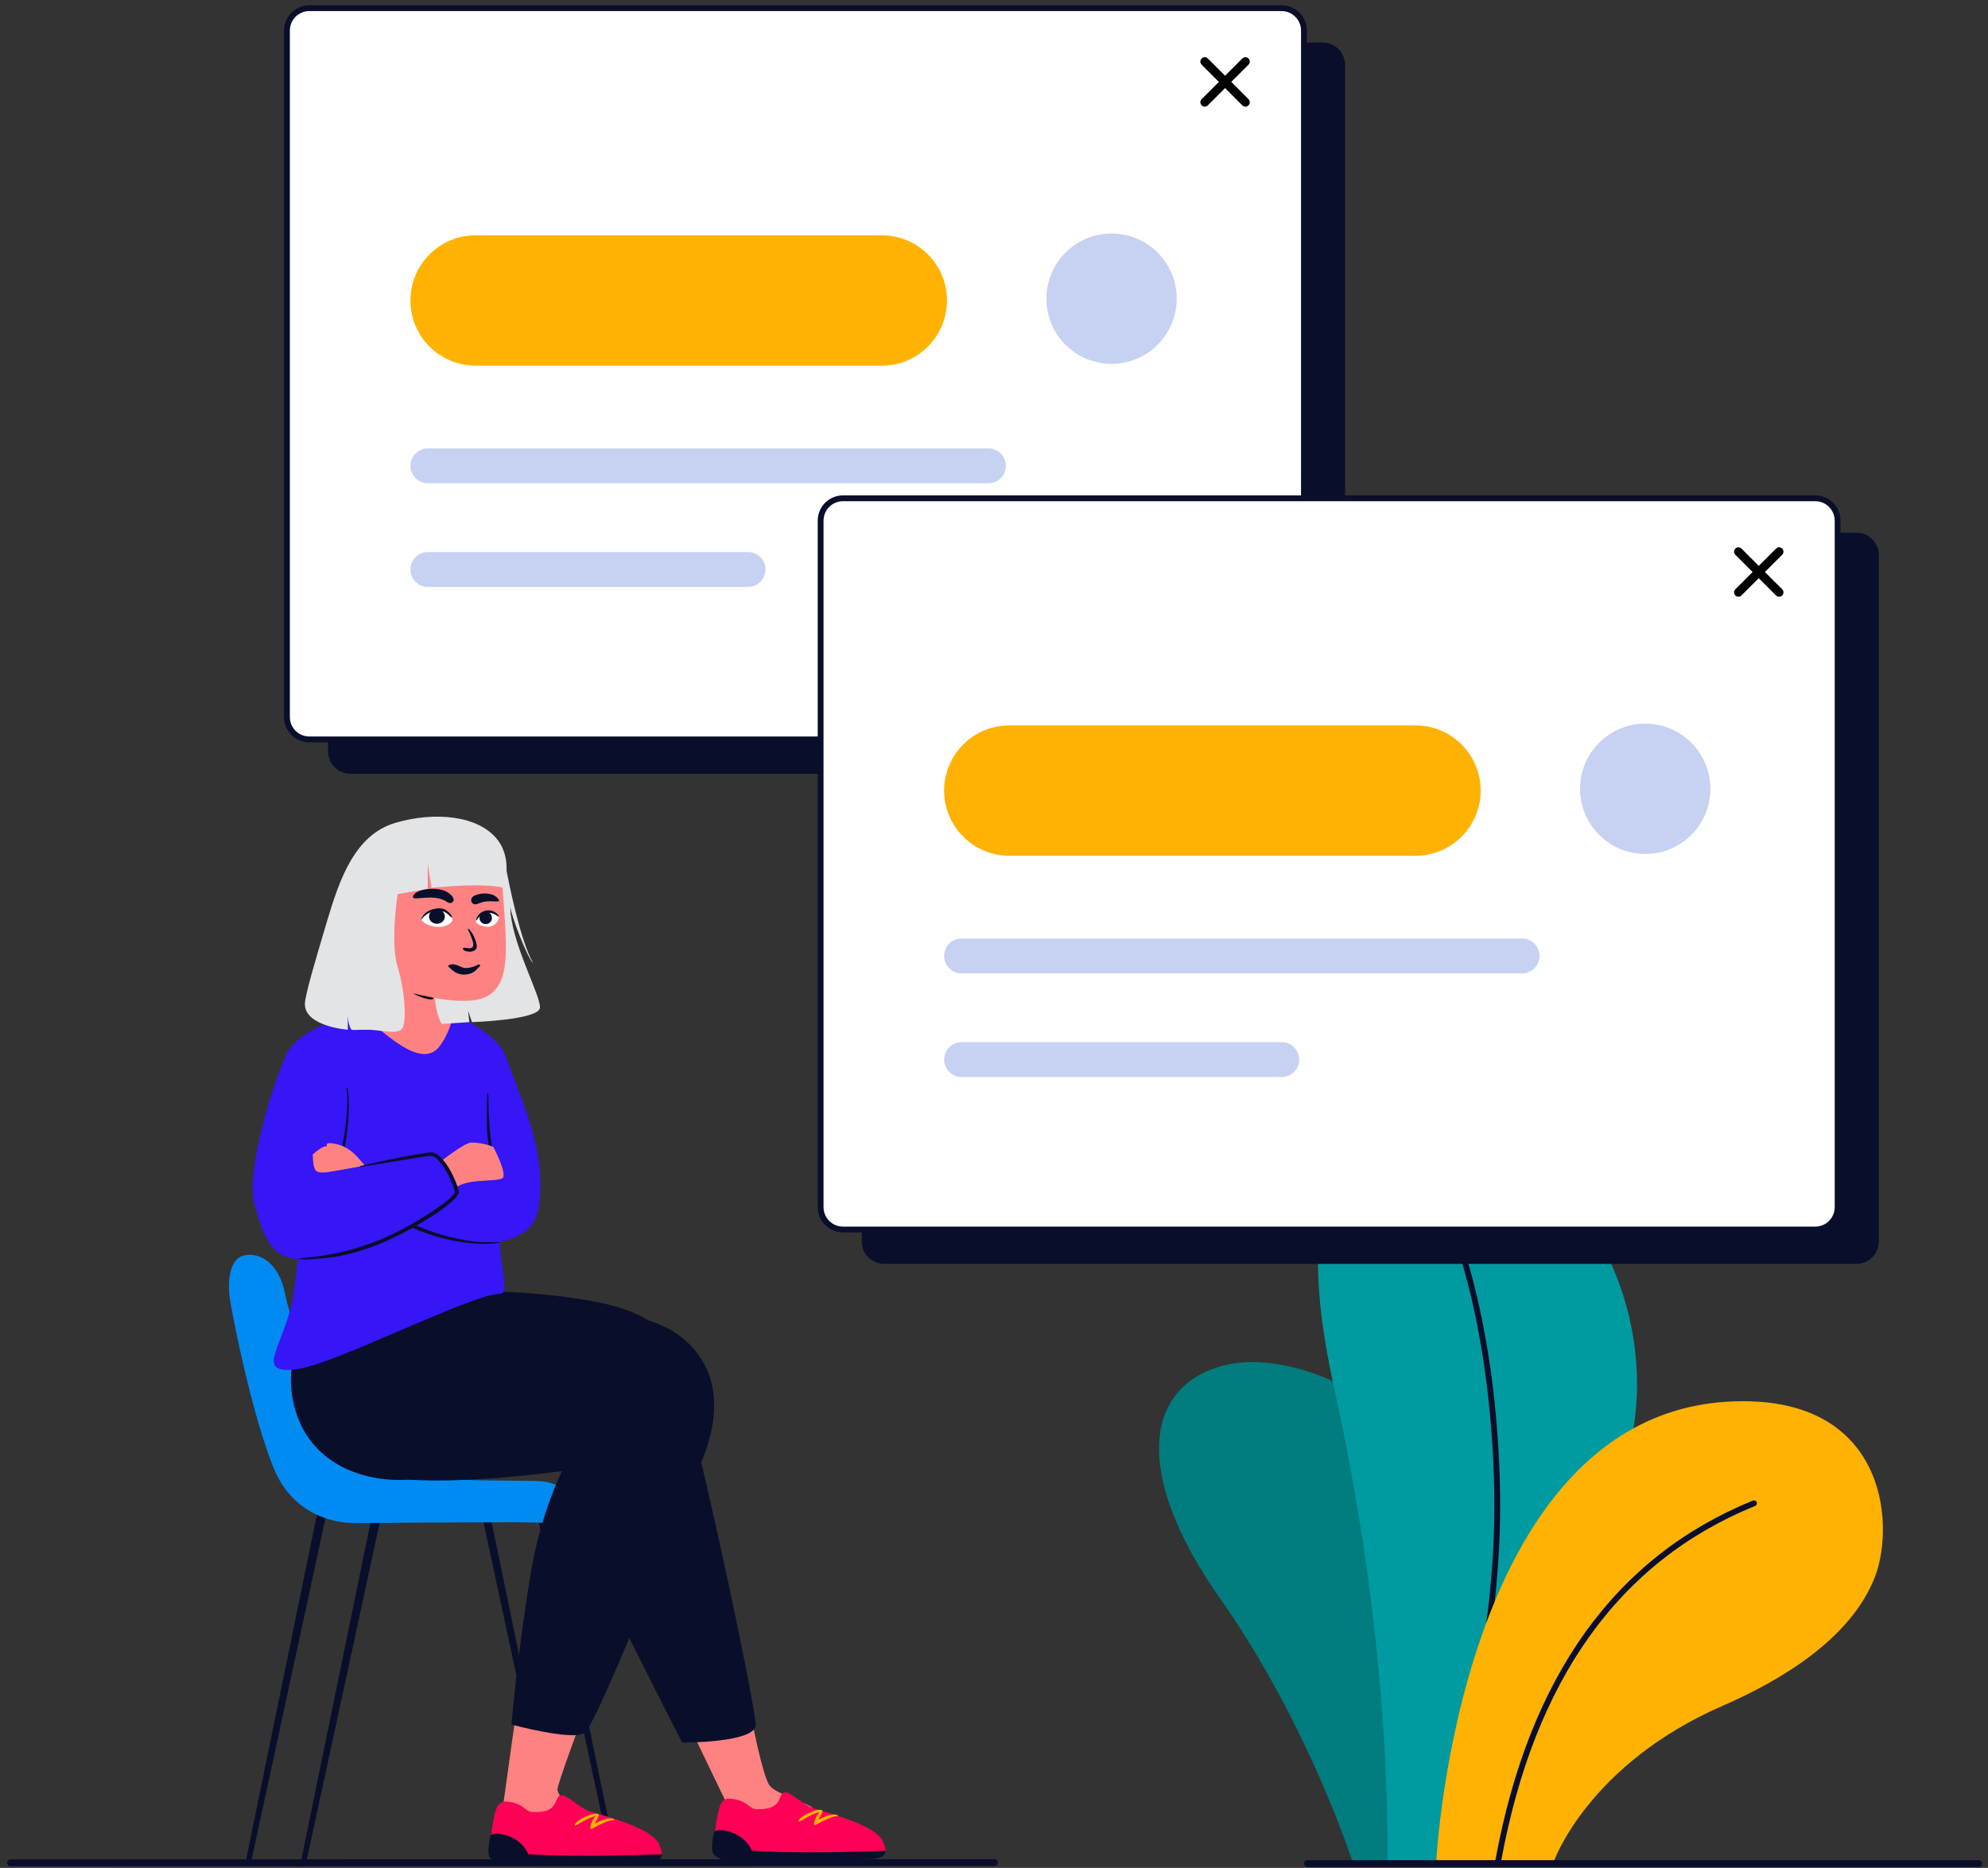 <svg viewBox="-10.263 128.562 2052.525 1928.438" xmlns="http://www.w3.org/2000/svg" xmlns:blush="http://design.blush" overflow="visible" xmlns:xlink="http://www.w3.org/1999/xlink" width="2052.525px" height="1928.438px"><rect x="-10.263" y="128.562" width="2052.525" height="1928.438" fill="#333333" stroke="none"/><g id="Master/Spot Ilustrations/UI Windows" stroke="none" stroke-width="1" fill="none" fill-rule="evenodd" blush:viewBox="-12.340080971659972 133.70500000000015 2056.68016194332 1923.2949999999994" blush:i="0"><g id="Outdoor Plants" transform="translate(1183, 1085) scale(1 1)" blush:width="751" blush:height="965" blush:component="Outdoor Plants" blush:i="0.0" blush:value="Plant 1" blush:viewBox="1.4479434447300719 207.47500000000002 752.9305912596402 762.3499999999999"><g id="Outdoor Plants/Plant 1" stroke="none" stroke-width="1" fill="none" fill-rule="evenodd" blush:viewBox="1.4479434447300719 207.47500000000002 752.9305912596402 762.3499999999999" blush:i="0.0.0"><g id="Group-6" transform="translate(3, 208)" blush:i="0.0.0.0"><path d="M199.883,757 C199.883,757 154.64,615.704 63.702,486.352 C-27.235,357 -13.97,268.907 63.702,246.215 C141.374,223.523 267.593,290.51 306.646,382.032 C331.899,441.211 374.804,628.372 268.961,757 C238.721,756.166 199.883,757 199.883,757 Z" id="Stroke-8" fill="#017C7F" blush:i="0.0.0.0.0"/><path d="M180.801,266.46 C125.131,13.42 221.5,-21.299 328.621,9.34 C435.741,39.978 507.96,173.305 491.621,300.677 C466.682,495.085 320.448,757 320.448,757 L236.471,757 C236.471,598.667 217.914,435.153 180.801,266.46 Z" id="Stroke-10" fill="#009BA0" blush:i="0.0.0.0.1"/><path d="M299.87,92.339 C301.326,91.683 303.03,92.284 303.76,93.682 L303.857,93.885 L304.316,94.94 L304.887,96.296 C305.11,96.831 305.346,97.407 305.595,98.024 L305.979,98.979 C307.659,103.187 309.527,108.199 311.538,114.005 C317.271,130.561 322.999,150.177 328.343,172.774 C340.981,226.214 349.497,287.717 351.998,356.892 C354.24,418.891 350.075,478.448 339.406,544.656 L339.022,547.024 C329.749,603.878 316.614,662.451 292.75,757.277 C292.346,758.883 290.716,759.858 289.109,759.454 C287.502,759.049 286.527,757.419 286.932,755.812 L289.047,747.389 C311.54,657.635 324.139,601.004 333.1,546.058 C343.992,479.275 348.255,419.432 346.002,357.108 C343.515,288.333 335.053,227.219 322.504,174.155 L321.811,171.25 C316.714,150.075 311.289,131.624 305.868,115.968 L305.248,114.189 C303.504,109.222 301.879,104.892 300.407,101.204 L299.855,99.835 C299.679,99.401 299.51,98.991 299.348,98.603 L298.8,97.3 L298.368,96.307 C297.687,94.797 298.359,93.02 299.87,92.339 Z" id="Path-6" fill="#090E2B" fill-rule="nonzero" blush:i="0.0.0.0.2"/><path d="M589.576,282.556 C750.42,274.364 760.643,407.887 739.778,462.864 C715.163,527.726 641.308,570.96 582.304,596.643 C443.495,657.062 408.156,757 408.156,757 L286.621,757 C286.621,757 309.812,296.806 589.576,282.556 Z" id="Stroke-12" fill="#FFB201" blush:i="0.0.0.0.3"/><path d="M613.534,384.772 C615.069,384.147 616.819,384.885 617.443,386.42 C618.068,387.955 617.33,389.705 615.795,390.329 C475.369,447.46 387.981,569.584 353.571,757.086 C353.272,758.716 351.709,759.794 350.079,759.495 C348.45,759.196 347.371,757.633 347.67,756.003 C382.427,566.606 471.067,442.733 613.534,384.772 Z" id="Path-3" fill="#090E2B" fill-rule="nonzero" blush:i="0.0.0.0.4"/></g></g></g><g id="Chair" transform="translate(76.125, 1255) scale(1 1)" blush:width="700" blush:height="800" blush:component="Chair" blush:i="0.1" blush:value="Tall Chair 2" blush:viewBox="150.22831050228308 168 403.5388127853881 631.9999999999999"><g id="Chair/Tall Chair 2" stroke="none" stroke-width="1" fill="none" fill-rule="evenodd" blush:viewBox="150.22831050228308 168 403.5388127853881 631.9999999999999" blush:i="0.1.0"><g id="Group" transform="translate(150, 169)" blush:i="0.1.0.0"><path d="M322.778,249.88 C322.347,248.021 320.684,246.63 318.692,246.622 L318.658,246.622 L156.34,246 L156.326,246 C154.123,245.99 152.128,247.502 151.615,249.738 L74.07,627.631 C73.735,629.096 74.639,630.564 76.105,630.918 C77.583,631.274 79.07,630.368 79.428,628.892 L160.164,255.683 L315.326,255.088 L395.57,628.892 C395.923,630.357 397.394,631.269 398.867,630.929 C400.348,630.587 401.271,629.111 400.929,627.631 L322.778,249.88 Z" id="Fill-4" fill="#090E2B" blush:i="0.1.0.0.0"/><path d="M265.778,249.88 C265.347,248.021 263.684,246.63 261.692,246.622 L261.658,246.622 L99.34,246 L99.326,246 C97.123,245.99 95.128,247.502 94.615,249.738 L17.07,627.631 C16.735,629.096 17.639,630.564 19.105,630.918 C20.583,631.274 22.07,630.368 22.428,628.892 L103.164,255.683 L258.326,255.088 L338.57,628.892 C338.923,630.357 340.394,631.269 341.867,630.929 C343.348,630.587 344.271,629.111 343.929,627.631 L265.778,249.88 Z" id="Fill-4-Copy" fill="#090E2B" blush:i="0.1.0.0.1"/><path d="M58.192,41.22 C66.309,81.419 112.03,206.924 136.698,221.043 C161.365,235.16 305.424,232.41 322.322,233.82 C339.221,235.231 357.528,245.105 354.711,263.441 C351.895,281.778 344.854,276.135 295.566,276.135 C246.278,276.135 130.806,276.955 130.806,276.955 C130.806,276.955 71.008,280.665 46.395,220.787 C23.853,165.946 3.909,64.748 1.092,46.41 C-1.723,28.073 0.312,5.585 14.264,1.02 C24.828,-2.435 50.076,1.02 58.192,41.22 Z" id="Fill-1" fill="#008BF2" blush:i="0.1.0.0.2"/></g></g></g><g id="Floor" transform="translate(1016.5, 2051.75) scale(1, -1) translate(-1016.5, -2051.75) translate(0, 2050.25)" fill="#090E2B" fill-rule="nonzero" blush:i="0.2"><path d="M0.626,-2 L1016.501,-1.75 C1018.434,-1.75 1020,-0.182 1020,1.751 C1020,3.619 1018.535,5.146 1016.691,5.245 L1016.499,5.25 L0.624,5 C-1.309,5 -2.875,3.432 -2.875,1.499 C-2.875,-0.369 -1.41,-1.896 0.434,-1.995 L0.626,-2 Z" id="Path-4-Copy" blush:i="0.2.0"/><path d="M2032.5,-2.75 C2034.433,-2.75 2036,-1.183 2036,0.75 C2036,2.619 2034.536,4.145 2032.692,4.245 L2032.5,4.25 L1339.5,4.25 C1337.567,4.25 1336,2.683 1336,0.75 C1336,-1.119 1337.464,-2.645 1339.308,-2.745 L1339.5,-2.75 L2032.5,-2.75 Z" id="Path-4-Copy-2" blush:i="0.2.1"/></g><g id="UI Elements" transform="translate(282, 117) scale(1 1)" blush:width="1101" blush:height="811" blush:component="UI Elements" blush:i="0.3" blush:value="UI Card 1" blush:viewBox="0 14.324728260869506 1100.9999999999998 798.8790760869566"><g id="UI Elements/UI Card 1" stroke="none" stroke-width="1" fill="none" fill-rule="evenodd" blush:viewBox="0 14.324728260869506 1100.9999999999998 798.8790760869566" blush:i="0.3.0"><g id="userinterface" transform="translate(1, 17)" blush:i="0.3.0.0"><path d="M1072.383,793.433 L68.61,793.433 C55.845,793.433 45.498,783.086 45.498,770.321 L45.498,61.616 C45.498,48.851 55.845,38.501 68.61,38.501 L1072.383,38.501 C1085.148,38.501 1095.495,48.851 1095.495,61.616 L1095.495,770.321 C1095.495,783.086 1085.148,793.433 1072.383,793.433 Z" id="Stroke-1-Copy" fill="#090E2B" blush:i="0.3.0.0.0"/><path d="M1029.885,757.932 L26.112,757.932 C13.347,757.932 3,747.585 3,734.82 L3,26.115 C3,13.35 13.347,3 26.112,3 L1029.885,3 C1042.65,3 1052.997,13.35 1052.997,26.115 L1052.997,734.82 C1052.997,747.585 1042.65,757.932 1029.885,757.932 Z" id="Stroke-1" fill="#FFF" blush:i="0.3.0.0.1"/><path d="M1029.885,4.54747351e-13 L26.112,4.54747351e-13 C11.691,4.54747351e-13 0,11.693 0,26.115 L0,734.82 C0,749.242 11.69,760.932 26.112,760.932 L1029.885,760.932 C1044.307,760.932 1055.997,749.242 1055.997,734.82 L1055.997,26.115 C1055.997,11.693 1044.306,4.54747351e-13 1029.885,4.54747351e-13 Z M26.112,6 L1029.885,6 C1040.992,6 1049.997,15.006 1049.997,26.115 L1049.997,734.82 C1049.997,745.928 1040.993,754.932 1029.885,754.932 L26.112,754.932 C15.004,754.932 6,745.928 6,734.82 L6,26.115 C6,15.006 15.005,6 26.112,6 Z" id="Stroke-1-Copy-2" fill="#090E2B" fill-rule="nonzero" blush:i="0.3.0.0.2"/><path d="M617.176,372.063 L197.782,372.063 C160.621,372.063 130.498,341.94 130.498,304.779 C130.498,267.624 160.621,237.501 197.782,237.501 L617.176,237.501 C654.334,237.501 684.457,267.624 684.457,304.779 C684.457,341.94 654.334,372.063 617.176,372.063 Z" id="Stroke-5" fill="#FFB201" blush:i="0.3.0.0.3"/><path d="M854.382,370.211 L854.382,370.211 C817.224,370.211 787.098,340.088 787.098,302.927 C787.098,265.772 817.224,235.649 854.382,235.649 C891.54,235.649 921.663,265.772 921.663,302.927 C921.663,340.088 891.54,370.211 854.382,370.211 Z" id="Stroke-7" fill="#C7D2F2" blush:i="0.3.0.0.4"/><g id="cross" transform="translate(945.572, 53.13)" fill="#000" fill-rule="nonzero" blush:i="0.3.0.0.5"><path d="M43.818,1.818 C45.575,0.061 48.425,0.061 50.182,1.818 C51.884,3.52 51.938,6.248 50.342,8.014 L50.182,8.182 L8.182,50.182 C6.425,51.939 3.575,51.939 1.818,50.182 C0.116,48.48 0.062,45.752 1.658,43.986 L1.818,43.818 L43.818,1.818 Z" id="Stroke-9" blush:i="0.3.0.0.5.0"/><path d="M1.818,1.818 C3.52,0.116 6.248,0.062 8.014,1.658 L8.182,1.818 L50.182,43.818 C51.939,45.575 51.939,48.425 50.182,50.182 C48.48,51.884 45.752,51.938 43.986,50.342 L43.818,50.182 L1.818,8.182 C0.061,6.425 0.061,3.575 1.818,1.818 Z" id="Stroke-11" blush:i="0.3.0.0.5.1"/></g><path d="M727.246,457.501 C737.187,457.501 745.246,465.559 745.246,475.501 C745.246,485.331 737.365,493.321 727.577,493.498 L727.246,493.501 L148.498,493.501 C138.557,493.501 130.498,485.442 130.498,475.501 C130.498,465.67 138.379,457.68 148.168,457.504 L148.498,457.501 L727.246,457.501 Z" id="Stroke-13" fill="#C7D2F2" fill-rule="nonzero" blush:i="0.3.0.0.6"/><path d="M479.05,564.501 C488.991,564.501 497.05,572.559 497.05,582.501 C497.05,592.331 489.169,600.321 479.381,600.498 L479.05,600.501 L148.498,600.501 C138.557,600.501 130.498,592.442 130.498,582.501 C130.498,572.67 138.379,564.68 148.168,564.504 L148.498,564.501 L479.05,564.501 Z" id="Stroke-15" fill="#C7D2F2" fill-rule="nonzero" blush:i="0.3.0.0.7"/></g></g></g><g id="UI Elements" transform="translate(833, 623) scale(1 1)" blush:width="1101" blush:height="811" blush:component="UI Elements" blush:i="0.4" blush:value="UI Card 1" blush:viewBox="0 14.324728260869506 1100.9999999999998 798.8790760869566"><g id="UI Elements/UI Card 1" stroke="none" stroke-width="1" fill="none" fill-rule="evenodd" blush:viewBox="0 14.324728260869506 1100.9999999999998 798.8790760869566" blush:i="0.4.0"><g id="userinterface" transform="translate(1, 17)" blush:i="0.4.0.0"><path d="M1072.383,793.433 L68.61,793.433 C55.845,793.433 45.498,783.086 45.498,770.321 L45.498,61.616 C45.498,48.851 55.845,38.501 68.61,38.501 L1072.383,38.501 C1085.148,38.501 1095.495,48.851 1095.495,61.616 L1095.495,770.321 C1095.495,783.086 1085.148,793.433 1072.383,793.433 Z" id="Stroke-1-Copy" fill="#090E2B" blush:i="0.4.0.0.0"/><path d="M1029.885,757.932 L26.112,757.932 C13.347,757.932 3,747.585 3,734.82 L3,26.115 C3,13.35 13.347,3 26.112,3 L1029.885,3 C1042.65,3 1052.997,13.35 1052.997,26.115 L1052.997,734.82 C1052.997,747.585 1042.65,757.932 1029.885,757.932 Z" id="Stroke-1" fill="#FFF" blush:i="0.4.0.0.1"/><path d="M1029.885,4.54747351e-13 L26.112,4.54747351e-13 C11.691,4.54747351e-13 0,11.693 0,26.115 L0,734.82 C0,749.242 11.69,760.932 26.112,760.932 L1029.885,760.932 C1044.307,760.932 1055.997,749.242 1055.997,734.82 L1055.997,26.115 C1055.997,11.693 1044.306,4.54747351e-13 1029.885,4.54747351e-13 Z M26.112,6 L1029.885,6 C1040.992,6 1049.997,15.006 1049.997,26.115 L1049.997,734.82 C1049.997,745.928 1040.993,754.932 1029.885,754.932 L26.112,754.932 C15.004,754.932 6,745.928 6,734.82 L6,26.115 C6,15.006 15.005,6 26.112,6 Z" id="Stroke-1-Copy-2" fill="#090E2B" fill-rule="nonzero" blush:i="0.4.0.0.2"/><path d="M617.176,372.063 L197.782,372.063 C160.621,372.063 130.498,341.94 130.498,304.779 C130.498,267.624 160.621,237.501 197.782,237.501 L617.176,237.501 C654.334,237.501 684.457,267.624 684.457,304.779 C684.457,341.94 654.334,372.063 617.176,372.063 Z" id="Stroke-5" fill="#FFB201" blush:i="0.4.0.0.3"/><path d="M854.382,370.211 L854.382,370.211 C817.224,370.211 787.098,340.088 787.098,302.927 C787.098,265.772 817.224,235.649 854.382,235.649 C891.54,235.649 921.663,265.772 921.663,302.927 C921.663,340.088 891.54,370.211 854.382,370.211 Z" id="Stroke-7" fill="#C7D2F2" blush:i="0.4.0.0.4"/><g id="cross" transform="translate(945.572, 53.13)" fill="#000" fill-rule="nonzero" blush:i="0.4.0.0.5"><path d="M43.818,1.818 C45.575,0.061 48.425,0.061 50.182,1.818 C51.884,3.52 51.938,6.248 50.342,8.014 L50.182,8.182 L8.182,50.182 C6.425,51.939 3.575,51.939 1.818,50.182 C0.116,48.48 0.062,45.752 1.658,43.986 L1.818,43.818 L43.818,1.818 Z" id="Stroke-9" blush:i="0.4.0.0.5.0"/><path d="M1.818,1.818 C3.52,0.116 6.248,0.062 8.014,1.658 L8.182,1.818 L50.182,43.818 C51.939,45.575 51.939,48.425 50.182,50.182 C48.48,51.884 45.752,51.938 43.986,50.342 L43.818,50.182 L1.818,8.182 C0.061,6.425 0.061,3.575 1.818,1.818 Z" id="Stroke-11" blush:i="0.4.0.0.5.1"/></g><path d="M727.246,457.501 C737.187,457.501 745.246,465.559 745.246,475.501 C745.246,485.331 737.365,493.321 727.577,493.498 L727.246,493.501 L148.498,493.501 C138.557,493.501 130.498,485.442 130.498,475.501 C130.498,465.67 138.379,457.68 148.168,457.504 L148.498,457.501 L727.246,457.501 Z" id="Stroke-13" fill="#C7D2F2" fill-rule="nonzero" blush:i="0.4.0.0.6"/><path d="M479.05,564.501 C488.991,564.501 497.05,572.559 497.05,582.501 C497.05,592.331 489.169,600.321 479.381,600.498 L479.05,600.501 L148.498,600.501 C138.557,600.501 130.498,592.442 130.498,582.501 C130.498,572.67 138.379,564.68 148.168,564.504 L148.498,564.501 L479.05,564.501 Z" id="Stroke-15" fill="#C7D2F2" fill-rule="nonzero" blush:i="0.4.0.0.7"/></g></g></g><g transform="translate(-67, 557) scale(1 1)" blush:has-customizable-colors="true" blush:width="1110" blush:height="1500" id="Master/Character/Sitting" blush:component="Master/Character/Sitting" blush:i="0.5" blush:value="Sitting" blush:viewBox="300 397.5 674.9999999999999 1102.4999999999998"><g id="Master/Character/Sitting" stroke="none" stroke-width="1" fill="none" fill-rule="evenodd" blush:has-customizable-colors="true" blush:viewBox="300 397.5 674.9999999999999 1102.4999999999998" blush:i="0.5.0"><g id="Sitting" transform="translate(179, 940) scale(1 1)" blush:width="752" blush:height="560" blush:component="Sitting" blush:i="0.5.0.0" blush:value="On Chair 2" blush:viewBox="176.72000000000003 -36.12903225806457 616.6399999999999 594.6236559139786"><g id="Sitting/On Chair 2" stroke="none" stroke-width="1" fill="none" fill-rule="evenodd" blush:viewBox="176.72000000000003 -36.12903225806457 616.6399999999999 594.6236559139786" blush:i="0.5.0.0.0"><path d="M410.615,399.5 C410.615,399.5 400.358,471.95 396.172,502.906 C391.95,534.126 467.049,503.737 467.049,503.737 C467.049,503.737 453.51,484.443 453.305,479.158 C453.101,473.871 476.219,412 476.219,412 L410.615,399.5 Z" id="Fill-3" fill="#ff8282" blush:color="Skin-500" blush:i="0.5.0.0.0.0"/><path d="M561.036,7.46069873e-14 C597.898,16.848 635.154,59.388 602.589,139.129 C570.024,218.869 493.394,411.872 481.349,420.555 C469.306,429.239 405.785,412 405.785,412 C405.785,412 412.733,330.945 426.535,251.243 C436.642,192.88 457.952,150.326 457.952,150.326 C457.952,150.326 286.541,174.784 243.983,146.076 C188.125,108.397 229.481,6.861 261.586,-5.711 C302.859,-21.871 490.855,-32.076 561.036,7.46069873e-14 Z" id="Fill-5" fill="#090E2B" blush:i="0.5.0.0.0.1"/><path d="M559.105,537.55 C553.719,520.869 514.662,509.853 486.46,501.514 C476.967,498.706 463.703,484.835 457.546,485.001 C448.582,485.245 457.367,503.898 427.363,502.274 C419.419,501.845 418.852,493.484 401.592,491.581 C398.787,491.273 394.499,490.728 390.796,497.394 C388.732,501.111 380.282,534.664 388.578,548.345 C446.664,549.846 506.413,548.363 558.02,547.882 C563.06,547.834 560.482,541.819 559.105,537.55" id="Fill-17" fill="#FF0057" blush:i="0.5.0.0.0.2"/><path d="M654.971,412 C654.971,412 665.531,466.51 672.596,475.378 C679.663,484.243 716.329,494.221 717.975,499.698 C719.619,505.175 639.821,518 639.821,518 L591,416.698 L654.971,412 Z" id="Fill-1" fill="#ff8282" blush:color="Skin-500" blush:i="0.5.0.0.0.3"/><path d="M790.105,534.55 C784.719,517.87 745.662,506.853 717.46,498.513 C707.967,495.706 694.703,481.834 688.546,482.001 C679.582,482.244 688.367,500.898 658.363,499.274 C650.42,498.845 649.853,490.483 632.592,488.581 C629.787,488.272 625.499,487.728 621.796,494.393 C619.732,498.11 611.282,531.663 619.578,545.346 C677.664,546.846 737.413,545.362 789.02,544.881 C794.06,544.833 791.482,538.818 790.105,534.55" id="Fill-10" fill="#FF0057" blush:i="0.5.0.0.0.4"/><path d="M722.705,510.43 C726.392,503.004 728.005,501.713 726.433,500.544 C722.673,497.748 703.571,506.385 702.07,511.523 C700.945,515.374 713.664,504.229 723.821,502.566 C719.659,506.366 715.779,518.02 719.874,515.696 C739.827,504.382 742.974,507.006 742.999,506.586 C743.117,504.585 735.566,502.967 722.705,510.43" id="Fill-15" fill="#FFB201" blush:i="0.5.0.0.0.5"/><path d="M180.126,77 C192.09,138.955 247.29,161.212 295.189,159.362 C368.355,156.536 442.939,124.042 468.151,113.183 C465.93,129.164 477.805,220.025 497.628,262.074 C517.452,304.124 582.009,430.623 582.009,430.623 C582.009,430.623 654.85,431.05 657.965,413.369 C660.014,401.738 591.63,76.849 569.009,20.596 C556.018,-11.708 513.976,-25.649 427.5,-33 C340.646,-40.383 214.03,-26.772 214.03,-26.772 C214.03,-26.772 168.162,15.045 180.126,77 Z" id="Fill-7" fill="#090E2B" blush:i="0.5.0.0.0.6"/><path d="M491.705,514.43 C495.392,507.005 497.005,505.714 495.432,504.544 C491.672,501.749 472.571,510.385 471.07,515.522 C469.945,519.373 482.664,508.228 492.821,506.566 C488.659,510.367 484.778,522.019 488.874,519.697 C508.827,508.381 511.974,511.006 511.999,510.585 C512.117,508.585 504.566,506.966 491.705,514.43" id="Fill-22" fill="#FFB201" blush:i="0.5.0.0.0.7"/><path d="M546.832,554.391 L407.017,556.857 C397.663,557.231 383.671,554.014 382.318,546.244 C381.307,540.438 383.555,527.795 384.021,526.955 C387.278,521.095 415.033,526.038 423.118,545.827 C474.132,549.649 561.009,545.913 561.009,545.913 C561.009,545.913 562.313,553.593 546.832,554.391" id="Fill-19" fill="#090E2B" blush:i="0.5.0.0.0.8"/><path d="M777.722,550.785 L637.907,553.251 C628.554,553.625 614.561,550.409 613.208,542.638 C612.198,536.832 614.445,524.19 614.912,523.349 C618.168,517.489 645.923,522.433 654.008,542.222 C705.022,546.044 791.9,542.307 791.9,542.307 C791.9,542.307 793.203,549.988 777.722,550.785" id="Fill-12" fill="#090E2B" blush:i="0.5.0.0.0.9"/></g></g><g id="Upper Body/Sitting" transform="translate(243, 170) scale(1 1.001)" blush:width="600" blush:height="951" blush:component="Upper Body/Sitting" blush:i="0.5.0.1" blush:value="Cross Hand 2" blush:viewBox="72.15189873417728 380 303.79746835443035 436.9999999999999"><g id="Upper Body/Sitting/Cross Hand 2" stroke="none" stroke-width="1" fill="none" fill-rule="evenodd" blush:viewBox="72.15189873417728 380 303.79746835443035 436.9999999999999" blush:i="0.5.0.1.0"><path d="M205.594,437.099 C198.46,444.5 167.671,448.026 178.156,460.007 C192.434,476.325 234.955,505 246.746,505 C292.385,505.002 285.65,451.419 285.65,451.419 C285.65,451.419 269.971,446.051 267.41,441.929 C264.129,436.648 264.141,419.734 264.797,405.55 C265.454,391.367 208.697,384 208.697,384 C208.697,384 208.593,433.989 205.594,437.099 Z" id="neck" fill="#ff8282" blush:color="Skin-500" blush:i="0.5.0.1.0.0"/><g id="tshirt" transform="translate(74, 444)" blush:i="0.5.0.1.0.1"><path d="M207.645,4.696 C207.645,4.696 205.48,20.743 194.074,36.636 C186.087,47.766 173.522,48.542 154.173,36.636 C139.218,27.434 117.36,8.347 113.529,0.288 C103.722,4.278 32.465,21.881 32.465,57.749 C32.465,93.616 51.182,146.144 51.182,164.239 C51.182,182.335 49.705,269.315 39.593,308.166 C28.517,350.717 4.904,374.868 44.431,370.648 C83.958,366.428 226,292.686 255.585,292.686 C265.448,292.686 257.624,271.375 255.585,239.264 C287.331,231.57 293.695,217.314 295.731,203.446 C304.326,144.886 279.897,98.594 262.257,48.542 C253.016,22.321 207.645,4.696 207.645,4.696 Z" id="Fill-4" fill="#3615F6" blush:i="0.5.0.1.0.1.0"/><path d="M247.676,141.372 C247.813,142.233 247.224,143.042 246.36,143.175 C245.485,143.311 244.666,142.692 244.558,141.814 L242.886,128.425 C241.901,114.382 242.479,99.28 242.838,85.751 C242.839,84.936 243.993,87.096 243.998,87.937 C244.019,105.663 244.838,123.88 247.676,141.372 Z" id="Fill-6" fill="#090E2B" blush:i="0.5.0.1.0.1.1"/><path d="M196,155.145 C196,155.145 219.775,136.575 226.169,136.566 C239.005,136.547 249.04,141.001 249.04,141.001 C249.04,141.001 261.842,165.061 259.372,172.231 C257.481,177.723 227.688,173.253 213.283,181.201 C202.65,187.068 196.889,178.382 196,155.145 Z" id="hand-2" fill="#ff8282" blush:color="Skin-500" blush:i="0.5.0.1.0.1.2"/><path d="M90.606,165.36 C90.606,165.36 160.168,150.785 184.018,148.474 C197.879,147.132 210.383,179.501 211.485,187.584 C212.586,195.666 145.031,241.375 90.606,252.034 C29.446,264.015 17.183,255.825 2.449,199.845 C-6.627,165.36 22.018,75.168 34.096,48.93 C44.43,26.481 103.012,78.319 103.012,78.319 L90.606,165.36 Z" id="Fill-10" fill="#3615F6" blush:i="0.5.0.1.0.1.3"/><path d="M98.6,80.267 C101.671,102.661 98.666,125.378 94.74,147.489 C94.38,149.483 91.226,148.9 91.648,146.887 C95.247,130.556 97.824,113.851 98.331,97.108 C98.434,91.533 98.291,85.947 97.615,80.413 C97.515,79.799 98.512,79.618 98.6,80.267" id="Fill-12" fill="#090E2B" blush:i="0.5.0.1.0.1.4"/><path d="M62.656,148.723 C71.311,141.474 75.106,140.024 76.612,140.501 C77.999,140.941 75.75,137.215 79.14,137.215 C90.884,137.215 99.55,143.348 102.012,145.272 C109.356,151.008 113.113,157.046 116.562,160.176 C107.785,162.209 78.881,166.965 78.881,166.965 C78.881,166.965 68.707,168.892 65.796,165.463 C63.847,163.168 62.8,157.588 62.656,148.723 Z" id="hand-1" fill="#ff8282" blush:color="Skin-500" blush:i="0.5.0.1.0.1.5"/><path d="M183.963,146.642 C197.193,145.773 211.353,175.839 213.419,187.315 C213.448,187.484 213.5,188.021 213.402,188.31 C210.871,195.828 195.803,205.502 189.498,210.201 C156.955,231.222 121.042,249.14 82.399,254.946 C69.576,256.409 55.198,257.716 47.165,256.621 C47.082,256.609 47.446,256.363 47.699,256.326 C53.687,255.462 56.688,255.248 62.855,254.551 C94.894,250.931 125.753,241.506 154.113,226.409 C165.499,220.481 176.577,213.944 187.233,206.838 C194.729,201.395 203.767,196.05 208.98,188.605 C209.312,188.132 209.412,187.529 209.27,186.969 C206.481,176.076 200.984,165.583 194.116,156.729 C189.185,150.901 186.407,149.35 178.983,150.943 C157.146,154.181 133.91,158.315 112.114,161.569 C111.626,161.661 111.405,160.841 111.952,160.731 C135.796,155.273 159.719,150.005 183.963,146.642 Z" id="Fill-16" fill="#090E2B" blush:i="0.5.0.1.0.1.6"/><path d="M254.317,239.968 C226.6,244.345 188.953,235.004 166.746,224.892 C164.618,223.851 166.293,220.503 168.411,221.628 C187.195,229.966 207.288,235.733 228.053,238.437 C234.888,239.566 247.934,239.288 255.497,239.288 C255.925,239.296 255.375,239.801 254.317,239.968 Z" id="Fill-18" fill="#090E2B" blush:i="0.5.0.1.0.1.7"/></g></g></g><g id="Head" transform="translate(341, 346) scale(1 1)" blush:width="300" blush:height="300" blush:component="Head" blush:i="0.5.0.2" blush:value="Bob Gray" blush:viewBox="30.00000000000003 67.5 244.50000000000006 223.49999999999994"><g id="Head/Bob Gray" stroke="none" stroke-width="1" fill="none" fill-rule="evenodd" blush:viewBox="30.00000000000003 67.5 244.50000000000006 223.49999999999994" blush:i="0.5.0.2.0"><path d="M200.313,280.831 L199.009,269.031 L203.029,280.831 C203.029,280.831 272.077,278.576 273.195,266.017 C274.313,253.458 242.61,197.287 242.61,161.553 C243.277,170.931 260.892,215.864 266.217,219.813 C252.515,196.698 239.791,130.064 238.842,125.072 C234.918,104.446 233.705,104.322 228.771,97.872 C221.013,87.733 179.373,65.817 166.38,88.875 C152.876,112.838 170.533,143.412 166.38,174.02 C159.371,225.661 163.299,269.031 171.83,282.696 L200.313,280.831 Z" id="Fill-1" fill="#E3E4E6" blush:i="0.5.0.2.0.0"/><path d="M230.839,97.634 C230.839,97.634 238.064,177.581 238.064,199.942 C238.064,222.302 236.737,248.75 213.108,256.411 C187.832,264.607 137.356,250.177 126.146,246.94 C77.923,233.019 108.025,135.024 114.733,102.602 C121.441,70.179 230.839,97.634 230.839,97.634" id="Fill-3" fill="#ff8282" blush:color="Skin-500" blush:i="0.5.0.2.0.1"/><path d="M126.268,148.655 C126.268,148.655 118.442,198.145 126.268,223.859 C134.094,249.574 135.676,280.547 130.972,287.335 C126.268,294.123 109.348,288.91 96.595,288.704 C84.506,288.509 80.575,289.415 78.43,288.509 C74.761,282.866 74.839,273.051 74.839,273.051 L74.839,288.704 C74.839,288.704 30.529,285.334 30.529,262.271 C30.529,253.032 41.618,216.215 53.167,177.383 C66.165,133.678 81.881,87.421 123.972,75.06 C164.365,63.198 210.216,67.22 229.733,92.988 C245.798,114.198 235.51,142.118 235.51,142.118 C229.486,140.428 219.351,139.583 205.107,139.583 C195.289,139.583 180.654,140.428 161.201,142.118 L157.369,117.052 L157.369,143.189 L126.268,148.655 Z" id="Fill-5" fill="#E3E4E6" blush:i="0.5.0.2.0.2"/><path d="M142.657,251.288 C149.066,252.941 154.448,253.791 160.416,255.081 C161.268,255.266 162.769,255.553 162.969,255.719 C164.185,256.73 161.968,257.854 157.5,256.991 C150.957,255.726 140.488,250.728 142.657,251.288" id="Fill-8" fill="#000" blush:i="0.5.0.2.0.3"/></g></g><g id="Expressions" transform="translate(462, 479) scale(1 1)" blush:width="120" blush:height="120" blush:component="Expressions" blush:i="0.5.0.3" blush:value="Smile" blush:viewBox="21 10.200000000000003 89.4 88.80000000000001"><g id="Expressions/Smile" stroke="none" stroke-width="1" fill="none" fill-rule="evenodd" blush:viewBox="21 10.200000000000003 89.4 88.80000000000001" blush:i="0.5.0.3.0"><g id="eye1" transform="translate(21.027, 10.214)" blush:i="0.5.0.3.0.0"><path d="M0.049,7.966 C1.825,-0.017 25.198,-2.815 35.483,3.366 C39.039,5.479 45.643,11.284 39.796,14.444 C38.252,15.116 36.752,14.427 35.483,13.608 C21.465,3.866 -1.189,13.53 0.049,7.966 Z" id="Fill-1" fill="#090E2B" blush:i="0.5.0.3.0.0.0"/><path d="M19.011,22.397 C13.723,23.897 9.19,28.147 8.769,31.669 C8.514,33.797 16.864,38.906 24.917,39.303 C35.511,39.824 40.851,34.085 40.832,32.251 C40.119,26.701 33.728,18.223 19.011,22.397 Z" id="Fill-6" fill="#FFF" blush:i="0.5.0.3.0.0.1"/><path d="M35.398,25.555 C27.255,19.401 14.643,23.411 8.769,31.669 C8.432,32.097 8.529,31.02 8.763,30.529 C11.597,24.582 16.71,21.775 22.638,20.551 C26.205,19.814 29.531,19.754 33.01,21.312 C34.355,21.913 36.731,23.745 38.567,25.817 C39.999,27.432 41.205,30.201 39.548,29.222 C38.251,28.455 36.478,26.372 35.398,25.555 Z" id="Fill-8" fill="#090E2B" blush:i="0.5.0.3.0.0.2"/><path d="M24.814,36.062 C29.341,36.062 33.011,32.714 33.011,28.583 C33.011,24.453 29.341,21.104 24.814,21.104 C20.287,21.104 16.617,24.453 16.617,28.583 C16.617,32.714 20.287,36.062 24.814,36.062 Z" id="Fill-10" fill="#090E2B" blush:i="0.5.0.3.0.0.3"/></g><g id="eye2" transform="translate(81.203, 15)" blush:i="0.5.0.3.0.1"><path d="M23.256,1.861 C26.61,3.349 31.074,8.287 27.358,8.287 C23.641,8.287 15.59,7.233 10.193,9.46 C8.308,9.942 6.878,10.864 4.985,11.089 C0.677,11.928 -1.664,6.768 1.382,3.649 C4.823,0.125 16.44,-1.546 23.256,1.861 Z" id="Fill-4" fill="#090E2B" blush:i="0.5.0.3.0.1.0"/><path d="M19.455,34.234 C24.826,32.985 28.843,28.115 28.389,24.476 C27.503,19.654 18.218,16.575 13.017,19.208 C7.866,21.815 4.643,27.64 5.059,29.94 C5.66,31.532 13.966,35.511 19.455,34.234 Z" id="Fill-12" fill="#FFF" blush:i="0.5.0.3.0.1.1"/><path d="M15.011,31.606 C18.549,31.606 21.417,28.852 21.417,25.456 C21.417,22.059 19.396,18.849 15.011,19.306 C11.492,19.672 8.604,22.059 8.604,25.456 C8.604,28.852 11.473,31.606 15.011,31.606 Z" id="Fill-14" fill="#090E2B" blush:i="0.5.0.3.0.1.2"/><path d="M5.251,26.638 C7.28,19.064 16.441,15.169 23.686,18.755 C24.706,19.287 26.362,20.481 27.602,21.923 C28.743,23.253 28.594,23.95 28.128,23.812 C27.356,23.582 25.723,22.117 24.396,21.487 C17.686,18.304 10.705,20.09 5.594,27.559 C5.343,27.946 5.105,27.075 5.251,26.638" id="Fill-22" fill="#090E2B" blush:i="0.5.0.3.0.1.3"/></g><path d="M86.988,70.339 C86.013,75.258 79.969,75.736 76.032,74.621 C72.833,73.715 72.003,71.851 73.085,71.254 C74.849,70.28 80.5,72.989 82.586,70.403 C86.306,65.791 74.891,48.835 78.518,51.559 C83.31,55.16 87.639,67.056 86.988,70.339 Z" id="nose" fill="#090E2B" blush:i="0.5.0.3.0.2"/><path d="M89.639,90.582 C88.871,91.16 87.068,93.546 85.245,95.062 C81.144,98.47 74.475,99.253 70.544,98.47 C63.156,96.997 59.96,92.178 58.007,90.859 C56.054,89.539 59.72,87.844 62.525,88.093 C65.33,88.342 67.212,89.156 72.565,91.459 C76.02,92.946 83.831,90.859 86.038,89.539 C90.248,87.022 91.511,89.172 89.639,90.582 Z" id="Fill-18" fill="#090E2B" blush:i="0.5.0.3.0.3"/></g></g><g id="Facial Accesories" transform="translate(459, 529) scale(1 1)" fill="#000" blush:width="120" blush:height="110" blush:component="Facial Accesories" blush:i="0.5.0.4" blush:value="None" blush:viewBox="210 192.5 0 0"><g id="Facial Accesories/None" stroke="none" stroke-width="1" fill="none" fill-rule="evenodd" fill-opacity="0" blush:viewBox="210 192.5 0 0" blush:i="0.5.0.4.0"/></g><g id="Glass" transform="translate(462, 484) scale(1 1)" fill="#000" blush:width="120" blush:height="75" blush:component="Glass" blush:i="0.5.0.5" blush:value="None" blush:viewBox="210 131.25 0 0"><g id="Glass/None" stroke="none" stroke-width="1" fill="none" fill-rule="evenodd" fill-opacity="0" blush:viewBox="210 131.25 0 0" blush:i="0.5.0.5.0"/></g></g></g></g></svg>